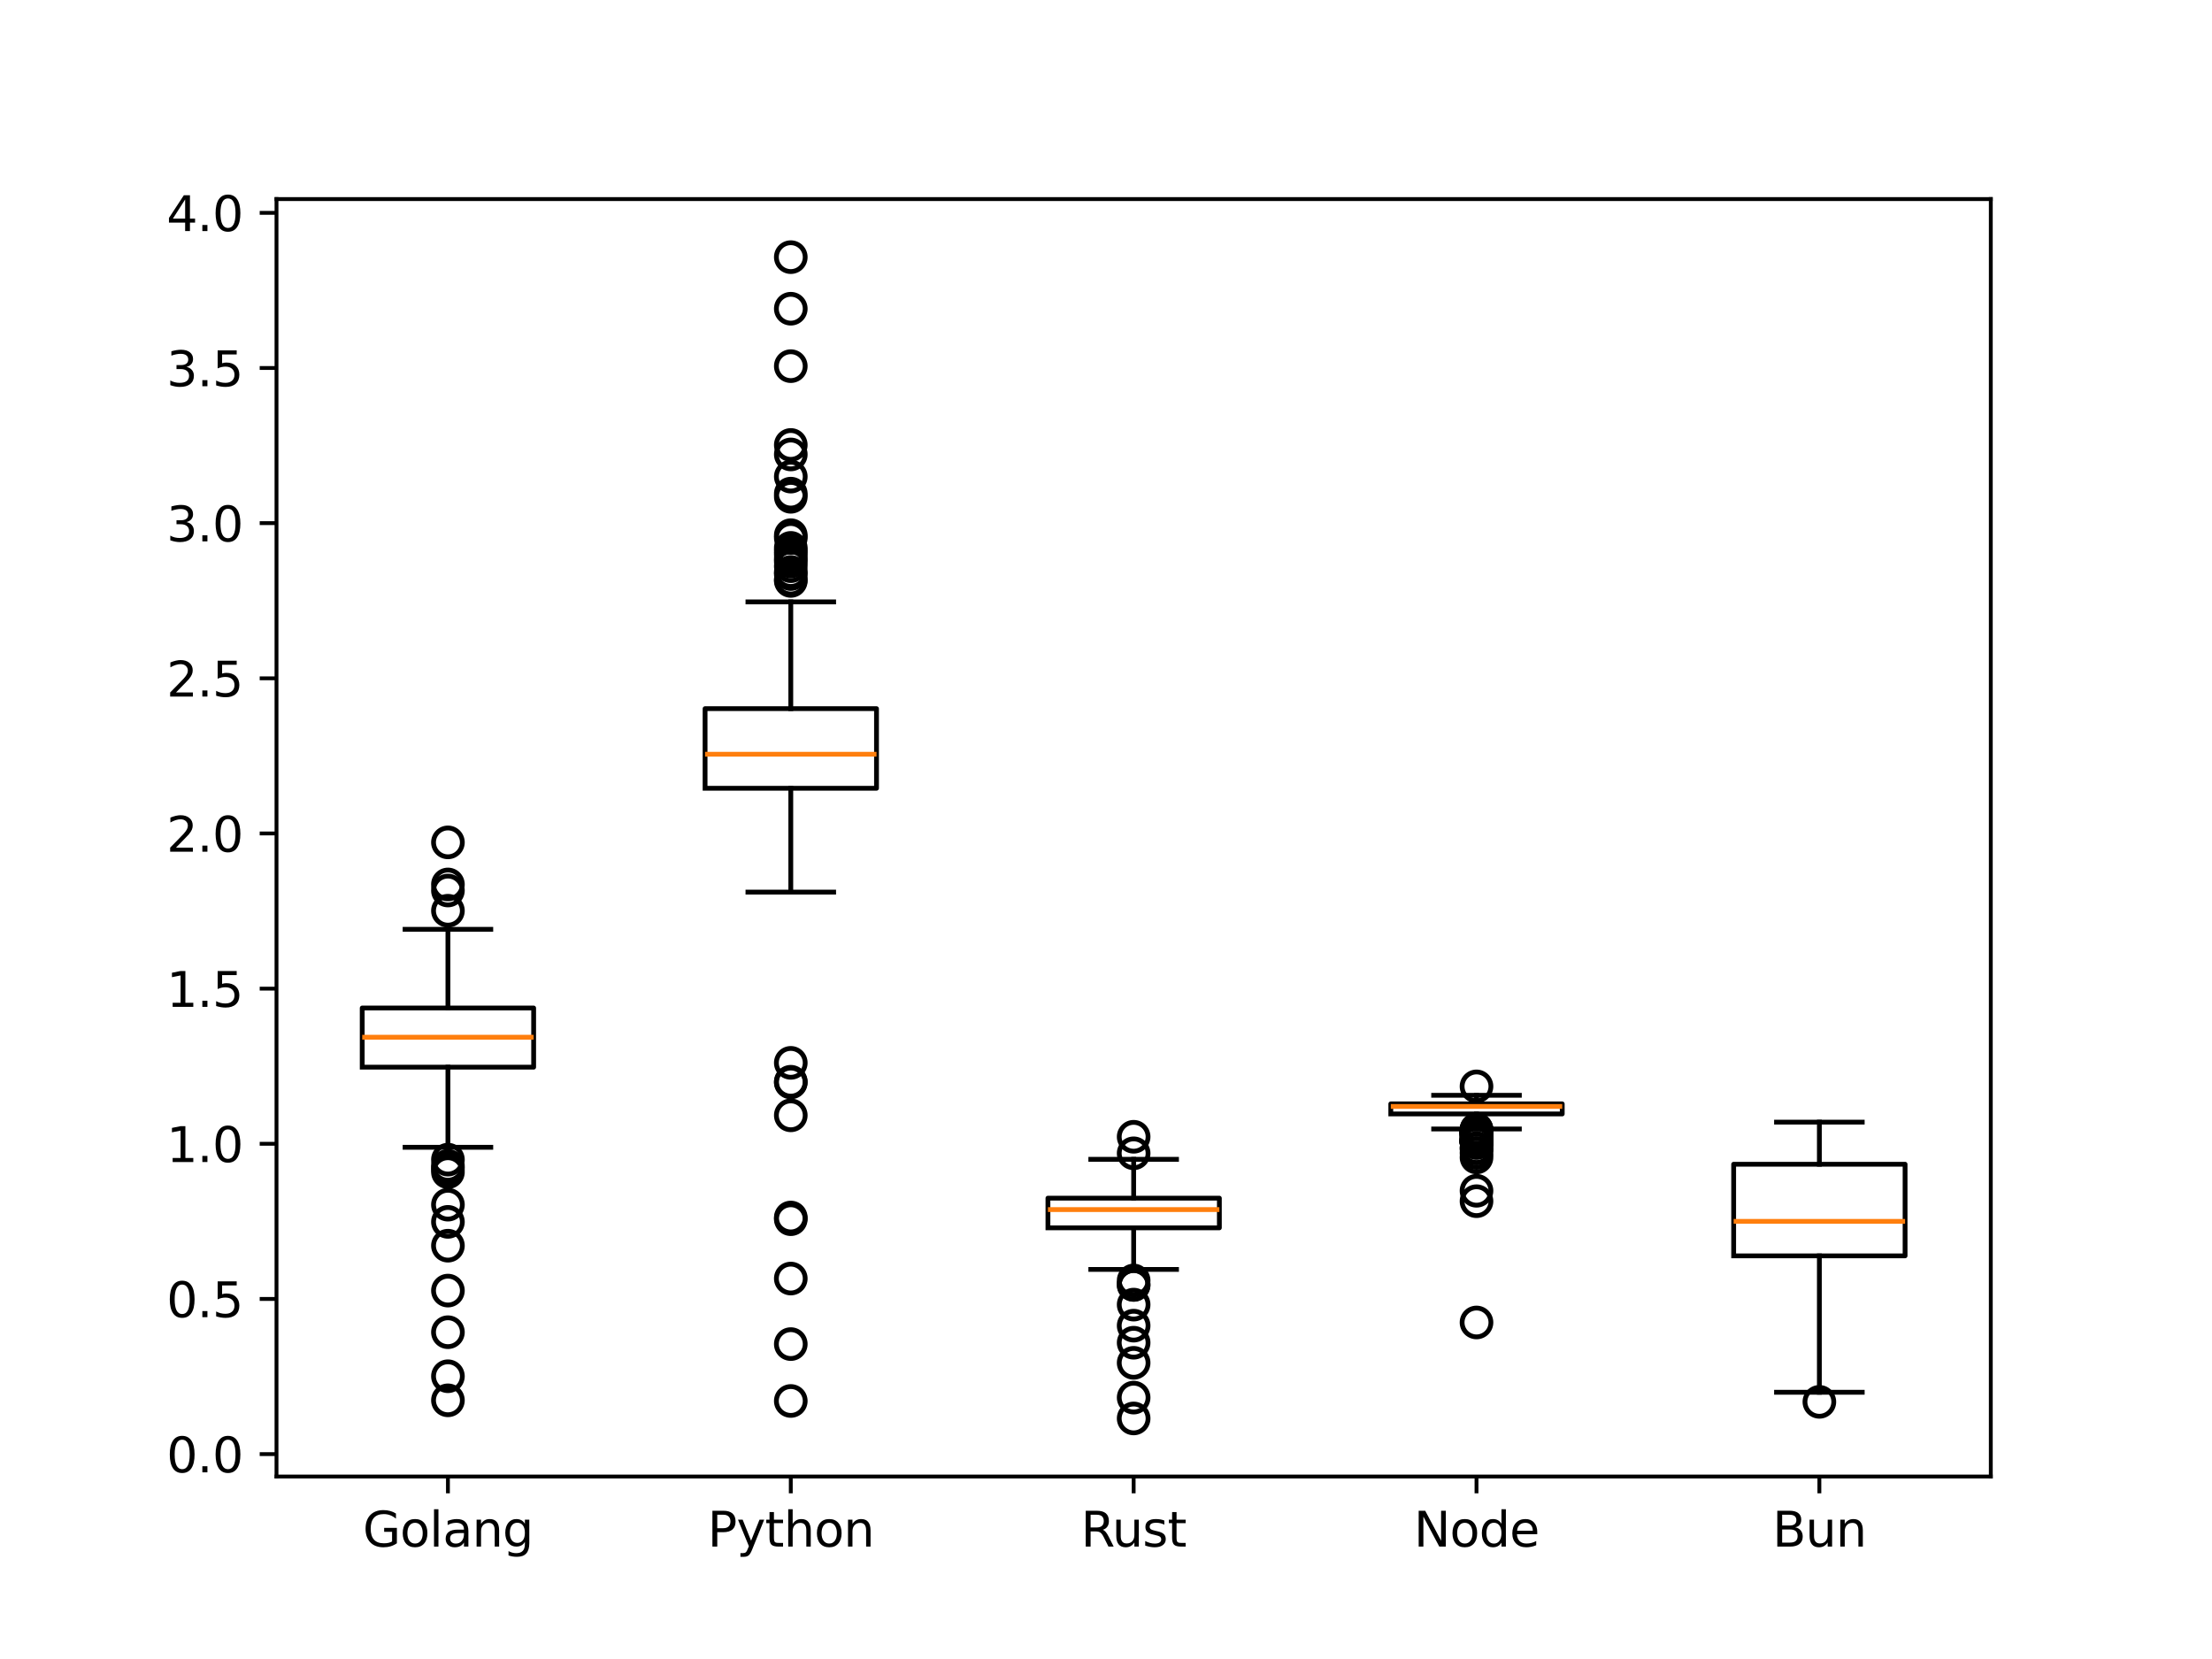 <?xml version="1.0" encoding="utf-8" standalone="no"?>
<!DOCTYPE svg PUBLIC "-//W3C//DTD SVG 1.1//EN"
  "http://www.w3.org/Graphics/SVG/1.1/DTD/svg11.dtd">
<svg xmlns:xlink="http://www.w3.org/1999/xlink" width="460.8pt" height="345.6pt" viewBox="0 0 460.8 345.6" xmlns="http://www.w3.org/2000/svg" version="1.1">
 <defs>
  <style type="text/css">*{stroke-linejoin: round; stroke-linecap: butt}</style>
 </defs>
 <g id="figure_1">
  <g id="patch_1">
   <path d="M 0 345.6 
L 460.8 345.6 
L 460.8 0 
L 0 0 
z
" style="fill: #ffffff"/>
  </g>
  <g id="axes_1">
   <g id="patch_2">
    <path d="M 57.6 307.584 
L 414.72 307.584 
L 414.72 41.472 
L 57.6 41.472 
z
" style="fill: #ffffff"/>
   </g>
   <g id="matplotlib.axis_1">
    <g id="xtick_1">
     <g id="line2d_1">
      <defs>
       <path id="me615913531" d="M 0 0 
L 0 3.5 
" style="stroke: #000000; stroke-width: 0.8"/>
      </defs>
      <g>
       <use xlink:href="#me615913531" x="93.312" y="307.584" style="stroke: #000000; stroke-width: 0.8"/>
      </g>
     </g>
     <g id="text_1">
      <!-- Golang -->
      <g transform="translate(75.582 322.182) scale(0.1 -0.1)">
       <defs>
        <path id="DejaVuSans-47" d="M 3809 666 
L 3809 1919 
L 2778 1919 
L 2778 2438 
L 4434 2438 
L 4434 434 
Q 4069 175 3628 42 
Q 3188 -91 2688 -91 
Q 1594 -91 976 548 
Q 359 1188 359 2328 
Q 359 3472 976 4111 
Q 1594 4750 2688 4750 
Q 3144 4750 3555 4637 
Q 3966 4525 4313 4306 
L 4313 3634 
Q 3963 3931 3569 4081 
Q 3175 4231 2741 4231 
Q 1884 4231 1454 3753 
Q 1025 3275 1025 2328 
Q 1025 1384 1454 906 
Q 1884 428 2741 428 
Q 3075 428 3337 486 
Q 3600 544 3809 666 
z
" transform="scale(0.016)"/>
        <path id="DejaVuSans-6f" d="M 1959 3097 
Q 1497 3097 1228 2736 
Q 959 2375 959 1747 
Q 959 1119 1226 758 
Q 1494 397 1959 397 
Q 2419 397 2687 759 
Q 2956 1122 2956 1747 
Q 2956 2369 2687 2733 
Q 2419 3097 1959 3097 
z
M 1959 3584 
Q 2709 3584 3137 3096 
Q 3566 2609 3566 1747 
Q 3566 888 3137 398 
Q 2709 -91 1959 -91 
Q 1206 -91 779 398 
Q 353 888 353 1747 
Q 353 2609 779 3096 
Q 1206 3584 1959 3584 
z
" transform="scale(0.016)"/>
        <path id="DejaVuSans-6c" d="M 603 4863 
L 1178 4863 
L 1178 0 
L 603 0 
L 603 4863 
z
" transform="scale(0.016)"/>
        <path id="DejaVuSans-61" d="M 2194 1759 
Q 1497 1759 1228 1600 
Q 959 1441 959 1056 
Q 959 750 1161 570 
Q 1363 391 1709 391 
Q 2188 391 2477 730 
Q 2766 1069 2766 1631 
L 2766 1759 
L 2194 1759 
z
M 3341 1997 
L 3341 0 
L 2766 0 
L 2766 531 
Q 2569 213 2275 61 
Q 1981 -91 1556 -91 
Q 1019 -91 701 211 
Q 384 513 384 1019 
Q 384 1609 779 1909 
Q 1175 2209 1959 2209 
L 2766 2209 
L 2766 2266 
Q 2766 2663 2505 2880 
Q 2244 3097 1772 3097 
Q 1472 3097 1187 3025 
Q 903 2953 641 2809 
L 641 3341 
Q 956 3463 1253 3523 
Q 1550 3584 1831 3584 
Q 2591 3584 2966 3190 
Q 3341 2797 3341 1997 
z
" transform="scale(0.016)"/>
        <path id="DejaVuSans-6e" d="M 3513 2113 
L 3513 0 
L 2938 0 
L 2938 2094 
Q 2938 2591 2744 2837 
Q 2550 3084 2163 3084 
Q 1697 3084 1428 2787 
Q 1159 2491 1159 1978 
L 1159 0 
L 581 0 
L 581 3500 
L 1159 3500 
L 1159 2956 
Q 1366 3272 1645 3428 
Q 1925 3584 2291 3584 
Q 2894 3584 3203 3211 
Q 3513 2838 3513 2113 
z
" transform="scale(0.016)"/>
        <path id="DejaVuSans-67" d="M 2906 1791 
Q 2906 2416 2648 2759 
Q 2391 3103 1925 3103 
Q 1463 3103 1205 2759 
Q 947 2416 947 1791 
Q 947 1169 1205 825 
Q 1463 481 1925 481 
Q 2391 481 2648 825 
Q 2906 1169 2906 1791 
z
M 3481 434 
Q 3481 -459 3084 -895 
Q 2688 -1331 1869 -1331 
Q 1566 -1331 1297 -1286 
Q 1028 -1241 775 -1147 
L 775 -588 
Q 1028 -725 1275 -790 
Q 1522 -856 1778 -856 
Q 2344 -856 2625 -561 
Q 2906 -266 2906 331 
L 2906 616 
Q 2728 306 2450 153 
Q 2172 0 1784 0 
Q 1141 0 747 490 
Q 353 981 353 1791 
Q 353 2603 747 3093 
Q 1141 3584 1784 3584 
Q 2172 3584 2450 3431 
Q 2728 3278 2906 2969 
L 2906 3500 
L 3481 3500 
L 3481 434 
z
" transform="scale(0.016)"/>
       </defs>
       <use xlink:href="#DejaVuSans-47"/>
       <use xlink:href="#DejaVuSans-6f" x="77.49"/>
       <use xlink:href="#DejaVuSans-6c" x="138.672"/>
       <use xlink:href="#DejaVuSans-61" x="166.455"/>
       <use xlink:href="#DejaVuSans-6e" x="227.734"/>
       <use xlink:href="#DejaVuSans-67" x="291.113"/>
      </g>
     </g>
    </g>
    <g id="xtick_2">
     <g id="line2d_2">
      <g>
       <use xlink:href="#me615913531" x="164.736" y="307.584" style="stroke: #000000; stroke-width: 0.8"/>
      </g>
     </g>
     <g id="text_2">
      <!-- Python -->
      <g transform="translate(147.405 322.182) scale(0.1 -0.1)">
       <defs>
        <path id="DejaVuSans-50" d="M 1259 4147 
L 1259 2394 
L 2053 2394 
Q 2494 2394 2734 2622 
Q 2975 2850 2975 3272 
Q 2975 3691 2734 3919 
Q 2494 4147 2053 4147 
L 1259 4147 
z
M 628 4666 
L 2053 4666 
Q 2838 4666 3239 4311 
Q 3641 3956 3641 3272 
Q 3641 2581 3239 2228 
Q 2838 1875 2053 1875 
L 1259 1875 
L 1259 0 
L 628 0 
L 628 4666 
z
" transform="scale(0.016)"/>
        <path id="DejaVuSans-79" d="M 2059 -325 
Q 1816 -950 1584 -1140 
Q 1353 -1331 966 -1331 
L 506 -1331 
L 506 -850 
L 844 -850 
Q 1081 -850 1212 -737 
Q 1344 -625 1503 -206 
L 1606 56 
L 191 3500 
L 800 3500 
L 1894 763 
L 2988 3500 
L 3597 3500 
L 2059 -325 
z
" transform="scale(0.016)"/>
        <path id="DejaVuSans-74" d="M 1172 4494 
L 1172 3500 
L 2356 3500 
L 2356 3053 
L 1172 3053 
L 1172 1153 
Q 1172 725 1289 603 
Q 1406 481 1766 481 
L 2356 481 
L 2356 0 
L 1766 0 
Q 1100 0 847 248 
Q 594 497 594 1153 
L 594 3053 
L 172 3053 
L 172 3500 
L 594 3500 
L 594 4494 
L 1172 4494 
z
" transform="scale(0.016)"/>
        <path id="DejaVuSans-68" d="M 3513 2113 
L 3513 0 
L 2938 0 
L 2938 2094 
Q 2938 2591 2744 2837 
Q 2550 3084 2163 3084 
Q 1697 3084 1428 2787 
Q 1159 2491 1159 1978 
L 1159 0 
L 581 0 
L 581 4863 
L 1159 4863 
L 1159 2956 
Q 1366 3272 1645 3428 
Q 1925 3584 2291 3584 
Q 2894 3584 3203 3211 
Q 3513 2838 3513 2113 
z
" transform="scale(0.016)"/>
       </defs>
       <use xlink:href="#DejaVuSans-50"/>
       <use xlink:href="#DejaVuSans-79" x="60.303"/>
       <use xlink:href="#DejaVuSans-74" x="119.482"/>
       <use xlink:href="#DejaVuSans-68" x="158.691"/>
       <use xlink:href="#DejaVuSans-6f" x="222.07"/>
       <use xlink:href="#DejaVuSans-6e" x="283.252"/>
      </g>
     </g>
    </g>
    <g id="xtick_3">
     <g id="line2d_3">
      <g>
       <use xlink:href="#me615913531" x="236.16" y="307.584" style="stroke: #000000; stroke-width: 0.8"/>
      </g>
     </g>
     <g id="text_3">
      <!-- Rust -->
      <g transform="translate(225.177 322.182) scale(0.1 -0.1)">
       <defs>
        <path id="DejaVuSans-52" d="M 2841 2188 
Q 3044 2119 3236 1894 
Q 3428 1669 3622 1275 
L 4263 0 
L 3584 0 
L 2988 1197 
Q 2756 1666 2539 1819 
Q 2322 1972 1947 1972 
L 1259 1972 
L 1259 0 
L 628 0 
L 628 4666 
L 2053 4666 
Q 2853 4666 3247 4331 
Q 3641 3997 3641 3322 
Q 3641 2881 3436 2590 
Q 3231 2300 2841 2188 
z
M 1259 4147 
L 1259 2491 
L 2053 2491 
Q 2509 2491 2742 2702 
Q 2975 2913 2975 3322 
Q 2975 3731 2742 3939 
Q 2509 4147 2053 4147 
L 1259 4147 
z
" transform="scale(0.016)"/>
        <path id="DejaVuSans-75" d="M 544 1381 
L 544 3500 
L 1119 3500 
L 1119 1403 
Q 1119 906 1312 657 
Q 1506 409 1894 409 
Q 2359 409 2629 706 
Q 2900 1003 2900 1516 
L 2900 3500 
L 3475 3500 
L 3475 0 
L 2900 0 
L 2900 538 
Q 2691 219 2414 64 
Q 2138 -91 1772 -91 
Q 1169 -91 856 284 
Q 544 659 544 1381 
z
M 1991 3584 
L 1991 3584 
z
" transform="scale(0.016)"/>
        <path id="DejaVuSans-73" d="M 2834 3397 
L 2834 2853 
Q 2591 2978 2328 3040 
Q 2066 3103 1784 3103 
Q 1356 3103 1142 2972 
Q 928 2841 928 2578 
Q 928 2378 1081 2264 
Q 1234 2150 1697 2047 
L 1894 2003 
Q 2506 1872 2764 1633 
Q 3022 1394 3022 966 
Q 3022 478 2636 193 
Q 2250 -91 1575 -91 
Q 1294 -91 989 -36 
Q 684 19 347 128 
L 347 722 
Q 666 556 975 473 
Q 1284 391 1588 391 
Q 1994 391 2212 530 
Q 2431 669 2431 922 
Q 2431 1156 2273 1281 
Q 2116 1406 1581 1522 
L 1381 1569 
Q 847 1681 609 1914 
Q 372 2147 372 2553 
Q 372 3047 722 3315 
Q 1072 3584 1716 3584 
Q 2034 3584 2315 3537 
Q 2597 3491 2834 3397 
z
" transform="scale(0.016)"/>
       </defs>
       <use xlink:href="#DejaVuSans-52"/>
       <use xlink:href="#DejaVuSans-75" x="64.982"/>
       <use xlink:href="#DejaVuSans-73" x="128.361"/>
       <use xlink:href="#DejaVuSans-74" x="180.461"/>
      </g>
     </g>
    </g>
    <g id="xtick_4">
     <g id="line2d_4">
      <g>
       <use xlink:href="#me615913531" x="307.584" y="307.584" style="stroke: #000000; stroke-width: 0.8"/>
      </g>
     </g>
     <g id="text_4">
      <!-- Node -->
      <g transform="translate(294.533 322.182) scale(0.1 -0.1)">
       <defs>
        <path id="DejaVuSans-4e" d="M 628 4666 
L 1478 4666 
L 3547 763 
L 3547 4666 
L 4159 4666 
L 4159 0 
L 3309 0 
L 1241 3903 
L 1241 0 
L 628 0 
L 628 4666 
z
" transform="scale(0.016)"/>
        <path id="DejaVuSans-64" d="M 2906 2969 
L 2906 4863 
L 3481 4863 
L 3481 0 
L 2906 0 
L 2906 525 
Q 2725 213 2448 61 
Q 2172 -91 1784 -91 
Q 1150 -91 751 415 
Q 353 922 353 1747 
Q 353 2572 751 3078 
Q 1150 3584 1784 3584 
Q 2172 3584 2448 3432 
Q 2725 3281 2906 2969 
z
M 947 1747 
Q 947 1113 1208 752 
Q 1469 391 1925 391 
Q 2381 391 2643 752 
Q 2906 1113 2906 1747 
Q 2906 2381 2643 2742 
Q 2381 3103 1925 3103 
Q 1469 3103 1208 2742 
Q 947 2381 947 1747 
z
" transform="scale(0.016)"/>
        <path id="DejaVuSans-65" d="M 3597 1894 
L 3597 1613 
L 953 1613 
Q 991 1019 1311 708 
Q 1631 397 2203 397 
Q 2534 397 2845 478 
Q 3156 559 3463 722 
L 3463 178 
Q 3153 47 2828 -22 
Q 2503 -91 2169 -91 
Q 1331 -91 842 396 
Q 353 884 353 1716 
Q 353 2575 817 3079 
Q 1281 3584 2069 3584 
Q 2775 3584 3186 3129 
Q 3597 2675 3597 1894 
z
M 3022 2063 
Q 3016 2534 2758 2815 
Q 2500 3097 2075 3097 
Q 1594 3097 1305 2825 
Q 1016 2553 972 2059 
L 3022 2063 
z
" transform="scale(0.016)"/>
       </defs>
       <use xlink:href="#DejaVuSans-4e"/>
       <use xlink:href="#DejaVuSans-6f" x="74.805"/>
       <use xlink:href="#DejaVuSans-64" x="135.986"/>
       <use xlink:href="#DejaVuSans-65" x="199.463"/>
      </g>
     </g>
    </g>
    <g id="xtick_5">
     <g id="line2d_5">
      <g>
       <use xlink:href="#me615913531" x="379.008" y="307.584" style="stroke: #000000; stroke-width: 0.8"/>
      </g>
     </g>
     <g id="text_5">
      <!-- Bun -->
      <g transform="translate(369.24 322.182) scale(0.1 -0.1)">
       <defs>
        <path id="DejaVuSans-42" d="M 1259 2228 
L 1259 519 
L 2272 519 
Q 2781 519 3026 730 
Q 3272 941 3272 1375 
Q 3272 1813 3026 2020 
Q 2781 2228 2272 2228 
L 1259 2228 
z
M 1259 4147 
L 1259 2741 
L 2194 2741 
Q 2656 2741 2882 2914 
Q 3109 3088 3109 3444 
Q 3109 3797 2882 3972 
Q 2656 4147 2194 4147 
L 1259 4147 
z
M 628 4666 
L 2241 4666 
Q 2963 4666 3353 4366 
Q 3744 4066 3744 3513 
Q 3744 3084 3544 2831 
Q 3344 2578 2956 2516 
Q 3422 2416 3680 2098 
Q 3938 1781 3938 1306 
Q 3938 681 3513 340 
Q 3088 0 2303 0 
L 628 0 
L 628 4666 
z
" transform="scale(0.016)"/>
       </defs>
       <use xlink:href="#DejaVuSans-42"/>
       <use xlink:href="#DejaVuSans-75" x="68.604"/>
       <use xlink:href="#DejaVuSans-6e" x="131.982"/>
      </g>
     </g>
    </g>
   </g>
   <g id="matplotlib.axis_2">
    <g id="ytick_1">
     <g id="line2d_6">
      <defs>
       <path id="m60cbee20ed" d="M 0 0 
L -3.5 0 
" style="stroke: #000000; stroke-width: 0.8"/>
      </defs>
      <g>
       <use xlink:href="#m60cbee20ed" x="57.6" y="302.916" style="stroke: #000000; stroke-width: 0.8"/>
      </g>
     </g>
     <g id="text_6">
      <!-- 0.0 -->
      <g transform="translate(34.697 306.715) scale(0.1 -0.1)">
       <defs>
        <path id="DejaVuSans-30" d="M 2034 4250 
Q 1547 4250 1301 3770 
Q 1056 3291 1056 2328 
Q 1056 1369 1301 889 
Q 1547 409 2034 409 
Q 2525 409 2770 889 
Q 3016 1369 3016 2328 
Q 3016 3291 2770 3770 
Q 2525 4250 2034 4250 
z
M 2034 4750 
Q 2819 4750 3233 4129 
Q 3647 3509 3647 2328 
Q 3647 1150 3233 529 
Q 2819 -91 2034 -91 
Q 1250 -91 836 529 
Q 422 1150 422 2328 
Q 422 3509 836 4129 
Q 1250 4750 2034 4750 
z
" transform="scale(0.016)"/>
        <path id="DejaVuSans-2e" d="M 684 794 
L 1344 794 
L 1344 0 
L 684 0 
L 684 794 
z
" transform="scale(0.016)"/>
       </defs>
       <use xlink:href="#DejaVuSans-30"/>
       <use xlink:href="#DejaVuSans-2e" x="63.623"/>
       <use xlink:href="#DejaVuSans-30" x="95.41"/>
      </g>
     </g>
    </g>
    <g id="ytick_2">
     <g id="line2d_7">
      <g>
       <use xlink:href="#m60cbee20ed" x="57.6" y="270.593" style="stroke: #000000; stroke-width: 0.8"/>
      </g>
     </g>
     <g id="text_7">
      <!-- 0.5 -->
      <g transform="translate(34.697 274.393) scale(0.1 -0.1)">
       <defs>
        <path id="DejaVuSans-35" d="M 691 4666 
L 3169 4666 
L 3169 4134 
L 1269 4134 
L 1269 2991 
Q 1406 3038 1543 3061 
Q 1681 3084 1819 3084 
Q 2600 3084 3056 2656 
Q 3513 2228 3513 1497 
Q 3513 744 3044 326 
Q 2575 -91 1722 -91 
Q 1428 -91 1123 -41 
Q 819 9 494 109 
L 494 744 
Q 775 591 1075 516 
Q 1375 441 1709 441 
Q 2250 441 2565 725 
Q 2881 1009 2881 1497 
Q 2881 1984 2565 2268 
Q 2250 2553 1709 2553 
Q 1456 2553 1204 2497 
Q 953 2441 691 2322 
L 691 4666 
z
" transform="scale(0.016)"/>
       </defs>
       <use xlink:href="#DejaVuSans-30"/>
       <use xlink:href="#DejaVuSans-2e" x="63.623"/>
       <use xlink:href="#DejaVuSans-35" x="95.41"/>
      </g>
     </g>
    </g>
    <g id="ytick_3">
     <g id="line2d_8">
      <g>
       <use xlink:href="#m60cbee20ed" x="57.6" y="238.271" style="stroke: #000000; stroke-width: 0.8"/>
      </g>
     </g>
     <g id="text_8">
      <!-- 1.0 -->
      <g transform="translate(34.697 242.07) scale(0.1 -0.1)">
       <defs>
        <path id="DejaVuSans-31" d="M 794 531 
L 1825 531 
L 1825 4091 
L 703 3866 
L 703 4441 
L 1819 4666 
L 2450 4666 
L 2450 531 
L 3481 531 
L 3481 0 
L 794 0 
L 794 531 
z
" transform="scale(0.016)"/>
       </defs>
       <use xlink:href="#DejaVuSans-31"/>
       <use xlink:href="#DejaVuSans-2e" x="63.623"/>
       <use xlink:href="#DejaVuSans-30" x="95.41"/>
      </g>
     </g>
    </g>
    <g id="ytick_4">
     <g id="line2d_9">
      <g>
       <use xlink:href="#m60cbee20ed" x="57.6" y="205.949" style="stroke: #000000; stroke-width: 0.8"/>
      </g>
     </g>
     <g id="text_9">
      <!-- 1.5 -->
      <g transform="translate(34.697 209.748) scale(0.1 -0.1)">
       <use xlink:href="#DejaVuSans-31"/>
       <use xlink:href="#DejaVuSans-2e" x="63.623"/>
       <use xlink:href="#DejaVuSans-35" x="95.41"/>
      </g>
     </g>
    </g>
    <g id="ytick_5">
     <g id="line2d_10">
      <g>
       <use xlink:href="#m60cbee20ed" x="57.6" y="173.626" style="stroke: #000000; stroke-width: 0.8"/>
      </g>
     </g>
     <g id="text_10">
      <!-- 2.0 -->
      <g transform="translate(34.697 177.425) scale(0.1 -0.1)">
       <defs>
        <path id="DejaVuSans-32" d="M 1228 531 
L 3431 531 
L 3431 0 
L 469 0 
L 469 531 
Q 828 903 1448 1529 
Q 2069 2156 2228 2338 
Q 2531 2678 2651 2914 
Q 2772 3150 2772 3378 
Q 2772 3750 2511 3984 
Q 2250 4219 1831 4219 
Q 1534 4219 1204 4116 
Q 875 4013 500 3803 
L 500 4441 
Q 881 4594 1212 4672 
Q 1544 4750 1819 4750 
Q 2544 4750 2975 4387 
Q 3406 4025 3406 3419 
Q 3406 3131 3298 2873 
Q 3191 2616 2906 2266 
Q 2828 2175 2409 1742 
Q 1991 1309 1228 531 
z
" transform="scale(0.016)"/>
       </defs>
       <use xlink:href="#DejaVuSans-32"/>
       <use xlink:href="#DejaVuSans-2e" x="63.623"/>
       <use xlink:href="#DejaVuSans-30" x="95.41"/>
      </g>
     </g>
    </g>
    <g id="ytick_6">
     <g id="line2d_11">
      <g>
       <use xlink:href="#m60cbee20ed" x="57.6" y="141.304" style="stroke: #000000; stroke-width: 0.8"/>
      </g>
     </g>
     <g id="text_11">
      <!-- 2.5 -->
      <g transform="translate(34.697 145.103) scale(0.1 -0.1)">
       <use xlink:href="#DejaVuSans-32"/>
       <use xlink:href="#DejaVuSans-2e" x="63.623"/>
       <use xlink:href="#DejaVuSans-35" x="95.41"/>
      </g>
     </g>
    </g>
    <g id="ytick_7">
     <g id="line2d_12">
      <g>
       <use xlink:href="#m60cbee20ed" x="57.6" y="108.981" style="stroke: #000000; stroke-width: 0.8"/>
      </g>
     </g>
     <g id="text_12">
      <!-- 3.0 -->
      <g transform="translate(34.697 112.781) scale(0.1 -0.1)">
       <defs>
        <path id="DejaVuSans-33" d="M 2597 2516 
Q 3050 2419 3304 2112 
Q 3559 1806 3559 1356 
Q 3559 666 3084 287 
Q 2609 -91 1734 -91 
Q 1441 -91 1130 -33 
Q 819 25 488 141 
L 488 750 
Q 750 597 1062 519 
Q 1375 441 1716 441 
Q 2309 441 2620 675 
Q 2931 909 2931 1356 
Q 2931 1769 2642 2001 
Q 2353 2234 1838 2234 
L 1294 2234 
L 1294 2753 
L 1863 2753 
Q 2328 2753 2575 2939 
Q 2822 3125 2822 3475 
Q 2822 3834 2567 4026 
Q 2313 4219 1838 4219 
Q 1578 4219 1281 4162 
Q 984 4106 628 3988 
L 628 4550 
Q 988 4650 1302 4700 
Q 1616 4750 1894 4750 
Q 2613 4750 3031 4423 
Q 3450 4097 3450 3541 
Q 3450 3153 3228 2886 
Q 3006 2619 2597 2516 
z
" transform="scale(0.016)"/>
       </defs>
       <use xlink:href="#DejaVuSans-33"/>
       <use xlink:href="#DejaVuSans-2e" x="63.623"/>
       <use xlink:href="#DejaVuSans-30" x="95.41"/>
      </g>
     </g>
    </g>
    <g id="ytick_8">
     <g id="line2d_13">
      <g>
       <use xlink:href="#m60cbee20ed" x="57.6" y="76.659" style="stroke: #000000; stroke-width: 0.8"/>
      </g>
     </g>
     <g id="text_13">
      <!-- 3.5 -->
      <g transform="translate(34.697 80.458) scale(0.1 -0.1)">
       <use xlink:href="#DejaVuSans-33"/>
       <use xlink:href="#DejaVuSans-2e" x="63.623"/>
       <use xlink:href="#DejaVuSans-35" x="95.41"/>
      </g>
     </g>
    </g>
    <g id="ytick_9">
     <g id="line2d_14">
      <g>
       <use xlink:href="#m60cbee20ed" x="57.6" y="44.337" style="stroke: #000000; stroke-width: 0.8"/>
      </g>
     </g>
     <g id="text_14">
      <!-- 4.0 -->
      <g transform="translate(34.697 48.136) scale(0.1 -0.1)">
       <defs>
        <path id="DejaVuSans-34" d="M 2419 4116 
L 825 1625 
L 2419 1625 
L 2419 4116 
z
M 2253 4666 
L 3047 4666 
L 3047 1625 
L 3713 1625 
L 3713 1100 
L 3047 1100 
L 3047 0 
L 2419 0 
L 2419 1100 
L 313 1100 
L 313 1709 
L 2253 4666 
z
" transform="scale(0.016)"/>
       </defs>
       <use xlink:href="#DejaVuSans-34"/>
       <use xlink:href="#DejaVuSans-2e" x="63.623"/>
       <use xlink:href="#DejaVuSans-30" x="95.41"/>
      </g>
     </g>
    </g>
   </g>
   <g id="line2d_15">
    <path d="M 75.456 222.312 
L 111.168 222.312 
L 111.168 209.986 
L 75.456 209.986 
L 75.456 222.312 
" clip-path="url(#pec221e2d20)" style="fill: none; stroke: #000000; stroke-linecap: square"/>
   </g>
   <g id="line2d_16">
    <path d="M 93.312 222.312 
L 93.312 239.001 
" clip-path="url(#pec221e2d20)" style="fill: none; stroke: #000000; stroke-linecap: square"/>
   </g>
   <g id="line2d_17">
    <path d="M 93.312 209.986 
L 93.312 193.595 
" clip-path="url(#pec221e2d20)" style="fill: none; stroke: #000000; stroke-linecap: square"/>
   </g>
   <g id="line2d_18">
    <path d="M 84.384 239.001 
L 102.24 239.001 
" clip-path="url(#pec221e2d20)" style="fill: none; stroke: #000000; stroke-linecap: square"/>
   </g>
   <g id="line2d_19">
    <path d="M 84.384 193.595 
L 102.24 193.595 
" clip-path="url(#pec221e2d20)" style="fill: none; stroke: #000000; stroke-linecap: square"/>
   </g>
   <g id="line2d_20">
    <defs>
     <path id="mcee73d740c" d="M 0 3 
C 0.796 3 1.559 2.684 2.121 2.121 
C 2.684 1.559 3 0.796 3 0 
C 3 -0.796 2.684 -1.559 2.121 -2.121 
C 1.559 -2.684 0.796 -3 0 -3 
C -0.796 -3 -1.559 -2.684 -2.121 -2.121 
C -2.684 -1.559 -3 -0.796 -3 0 
C -3 0.796 -2.684 1.559 -2.121 2.121 
C -1.559 2.684 -0.796 3 0 3 
z
" style="stroke: #000000"/>
    </defs>
    <g clip-path="url(#pec221e2d20)">
     <use xlink:href="#mcee73d740c" x="93.312" y="286.696" style="fill-opacity: 0; stroke: #000000"/>
     <use xlink:href="#mcee73d740c" x="93.312" y="259.5" style="fill-opacity: 0; stroke: #000000"/>
     <use xlink:href="#mcee73d740c" x="93.312" y="244.179" style="fill-opacity: 0; stroke: #000000"/>
     <use xlink:href="#mcee73d740c" x="93.312" y="291.713" style="fill-opacity: 0; stroke: #000000"/>
     <use xlink:href="#mcee73d740c" x="93.312" y="277.523" style="fill-opacity: 0; stroke: #000000"/>
     <use xlink:href="#mcee73d740c" x="93.312" y="254.536" style="fill-opacity: 0; stroke: #000000"/>
     <use xlink:href="#mcee73d740c" x="93.312" y="242.861" style="fill-opacity: 0; stroke: #000000"/>
     <use xlink:href="#mcee73d740c" x="93.312" y="268.854" style="fill-opacity: 0; stroke: #000000"/>
     <use xlink:href="#mcee73d740c" x="93.312" y="243.449" style="fill-opacity: 0; stroke: #000000"/>
     <use xlink:href="#mcee73d740c" x="93.312" y="250.954" style="fill-opacity: 0; stroke: #000000"/>
     <use xlink:href="#mcee73d740c" x="93.312" y="241.574" style="fill-opacity: 0; stroke: #000000"/>
     <use xlink:href="#mcee73d740c" x="93.312" y="189.723" style="fill-opacity: 0; stroke: #000000"/>
     <use xlink:href="#mcee73d740c" x="93.312" y="184.247" style="fill-opacity: 0; stroke: #000000"/>
     <use xlink:href="#mcee73d740c" x="93.312" y="175.482" style="fill-opacity: 0; stroke: #000000"/>
     <use xlink:href="#mcee73d740c" x="93.312" y="185.508" style="fill-opacity: 0; stroke: #000000"/>
    </g>
   </g>
   <g id="line2d_21">
    <path d="M 146.88 164.209 
L 182.592 164.209 
L 182.592 147.626 
L 146.88 147.626 
L 146.88 164.209 
" clip-path="url(#pec221e2d20)" style="fill: none; stroke: #000000; stroke-linecap: square"/>
   </g>
   <g id="line2d_22">
    <path d="M 164.736 164.209 
L 164.736 185.844 
" clip-path="url(#pec221e2d20)" style="fill: none; stroke: #000000; stroke-linecap: square"/>
   </g>
   <g id="line2d_23">
    <path d="M 164.736 147.626 
L 164.736 125.388 
" clip-path="url(#pec221e2d20)" style="fill: none; stroke: #000000; stroke-linecap: square"/>
   </g>
   <g id="line2d_24">
    <path d="M 155.808 185.844 
L 173.664 185.844 
" clip-path="url(#pec221e2d20)" style="fill: none; stroke: #000000; stroke-linecap: square"/>
   </g>
   <g id="line2d_25">
    <path d="M 155.808 125.388 
L 173.664 125.388 
" clip-path="url(#pec221e2d20)" style="fill: none; stroke: #000000; stroke-linecap: square"/>
   </g>
   <g id="line2d_26">
    <g clip-path="url(#pec221e2d20)">
     <use xlink:href="#mcee73d740c" x="164.736" y="291.849" style="fill-opacity: 0; stroke: #000000"/>
     <use xlink:href="#mcee73d740c" x="164.736" y="253.631" style="fill-opacity: 0; stroke: #000000"/>
     <use xlink:href="#mcee73d740c" x="164.736" y="225.348" style="fill-opacity: 0; stroke: #000000"/>
     <use xlink:href="#mcee73d740c" x="164.736" y="253.98" style="fill-opacity: 0; stroke: #000000"/>
     <use xlink:href="#mcee73d740c" x="164.736" y="266.346" style="fill-opacity: 0; stroke: #000000"/>
     <use xlink:href="#mcee73d740c" x="164.736" y="232.343" style="fill-opacity: 0; stroke: #000000"/>
     <use xlink:href="#mcee73d740c" x="164.736" y="221.412" style="fill-opacity: 0; stroke: #000000"/>
     <use xlink:href="#mcee73d740c" x="164.736" y="279.999" style="fill-opacity: 0; stroke: #000000"/>
     <use xlink:href="#mcee73d740c" x="164.736" y="225.491" style="fill-opacity: 0; stroke: #000000"/>
     <use xlink:href="#mcee73d740c" x="164.736" y="116.364" style="fill-opacity: 0; stroke: #000000"/>
     <use xlink:href="#mcee73d740c" x="164.736" y="111.49" style="fill-opacity: 0; stroke: #000000"/>
     <use xlink:href="#mcee73d740c" x="164.736" y="103.493" style="fill-opacity: 0; stroke: #000000"/>
     <use xlink:href="#mcee73d740c" x="164.736" y="120.74" style="fill-opacity: 0; stroke: #000000"/>
     <use xlink:href="#mcee73d740c" x="164.736" y="114.806" style="fill-opacity: 0; stroke: #000000"/>
     <use xlink:href="#mcee73d740c" x="164.736" y="121.018" style="fill-opacity: 0; stroke: #000000"/>
     <use xlink:href="#mcee73d740c" x="164.736" y="119.59" style="fill-opacity: 0; stroke: #000000"/>
     <use xlink:href="#mcee73d740c" x="164.736" y="117.948" style="fill-opacity: 0; stroke: #000000"/>
     <use xlink:href="#mcee73d740c" x="164.736" y="114.134" style="fill-opacity: 0; stroke: #000000"/>
     <use xlink:href="#mcee73d740c" x="164.736" y="99.285" style="fill-opacity: 0; stroke: #000000"/>
     <use xlink:href="#mcee73d740c" x="164.736" y="94.669" style="fill-opacity: 0; stroke: #000000"/>
     <use xlink:href="#mcee73d740c" x="164.736" y="116.972" style="fill-opacity: 0; stroke: #000000"/>
     <use xlink:href="#mcee73d740c" x="164.736" y="112.059" style="fill-opacity: 0; stroke: #000000"/>
     <use xlink:href="#mcee73d740c" x="164.736" y="115.491" style="fill-opacity: 0; stroke: #000000"/>
     <use xlink:href="#mcee73d740c" x="164.736" y="76.278" style="fill-opacity: 0; stroke: #000000"/>
     <use xlink:href="#mcee73d740c" x="164.736" y="64.312" style="fill-opacity: 0; stroke: #000000"/>
     <use xlink:href="#mcee73d740c" x="164.736" y="119.163" style="fill-opacity: 0; stroke: #000000"/>
     <use xlink:href="#mcee73d740c" x="164.736" y="102.834" style="fill-opacity: 0; stroke: #000000"/>
     <use xlink:href="#mcee73d740c" x="164.736" y="92.691" style="fill-opacity: 0; stroke: #000000"/>
     <use xlink:href="#mcee73d740c" x="164.736" y="53.568" style="fill-opacity: 0; stroke: #000000"/>
    </g>
   </g>
   <g id="line2d_27">
    <path d="M 218.304 255.78 
L 254.016 255.78 
L 254.016 249.6 
L 218.304 249.6 
L 218.304 255.78 
" clip-path="url(#pec221e2d20)" style="fill: none; stroke: #000000; stroke-linecap: square"/>
   </g>
   <g id="line2d_28">
    <path d="M 236.16 255.78 
L 236.16 264.446 
" clip-path="url(#pec221e2d20)" style="fill: none; stroke: #000000; stroke-linecap: square"/>
   </g>
   <g id="line2d_29">
    <path d="M 236.16 249.6 
L 236.16 241.51 
" clip-path="url(#pec221e2d20)" style="fill: none; stroke: #000000; stroke-linecap: square"/>
   </g>
   <g id="line2d_30">
    <path d="M 227.232 264.446 
L 245.088 264.446 
" clip-path="url(#pec221e2d20)" style="fill: none; stroke: #000000; stroke-linecap: square"/>
   </g>
   <g id="line2d_31">
    <path d="M 227.232 241.51 
L 245.088 241.51 
" clip-path="url(#pec221e2d20)" style="fill: none; stroke: #000000; stroke-linecap: square"/>
   </g>
   <g id="line2d_32">
    <g clip-path="url(#pec221e2d20)">
     <use xlink:href="#mcee73d740c" x="236.16" y="283.904" style="fill-opacity: 0; stroke: #000000"/>
     <use xlink:href="#mcee73d740c" x="236.16" y="271.776" style="fill-opacity: 0; stroke: #000000"/>
     <use xlink:href="#mcee73d740c" x="236.16" y="291.144" style="fill-opacity: 0; stroke: #000000"/>
     <use xlink:href="#mcee73d740c" x="236.16" y="276.159" style="fill-opacity: 0; stroke: #000000"/>
     <use xlink:href="#mcee73d740c" x="236.16" y="267.671" style="fill-opacity: 0; stroke: #000000"/>
     <use xlink:href="#mcee73d740c" x="236.16" y="266.747" style="fill-opacity: 0; stroke: #000000"/>
     <use xlink:href="#mcee73d740c" x="236.16" y="267.658" style="fill-opacity: 0; stroke: #000000"/>
     <use xlink:href="#mcee73d740c" x="236.16" y="295.488" style="fill-opacity: 0; stroke: #000000"/>
     <use xlink:href="#mcee73d740c" x="236.16" y="279.715" style="fill-opacity: 0; stroke: #000000"/>
     <use xlink:href="#mcee73d740c" x="236.16" y="240.256" style="fill-opacity: 0; stroke: #000000"/>
     <use xlink:href="#mcee73d740c" x="236.16" y="236.81" style="fill-opacity: 0; stroke: #000000"/>
    </g>
   </g>
   <g id="line2d_33">
    <path d="M 289.728 232.052 
L 325.44 232.052 
L 325.44 229.958 
L 289.728 229.958 
L 289.728 232.052 
" clip-path="url(#pec221e2d20)" style="fill: none; stroke: #000000; stroke-linecap: square"/>
   </g>
   <g id="line2d_34">
    <path d="M 307.584 232.052 
L 307.584 235.187 
" clip-path="url(#pec221e2d20)" style="fill: none; stroke: #000000; stroke-linecap: square"/>
   </g>
   <g id="line2d_35">
    <path d="M 307.584 229.958 
L 307.584 228.173 
" clip-path="url(#pec221e2d20)" style="fill: none; stroke: #000000; stroke-linecap: square"/>
   </g>
   <g id="line2d_36">
    <path d="M 298.656 235.187 
L 316.512 235.187 
" clip-path="url(#pec221e2d20)" style="fill: none; stroke: #000000; stroke-linecap: square"/>
   </g>
   <g id="line2d_37">
    <path d="M 298.656 228.173 
L 316.512 228.173 
" clip-path="url(#pec221e2d20)" style="fill: none; stroke: #000000; stroke-linecap: square"/>
   </g>
   <g id="line2d_38">
    <g clip-path="url(#pec221e2d20)">
     <use xlink:href="#mcee73d740c" x="307.584" y="248.058" style="fill-opacity: 0; stroke: #000000"/>
     <use xlink:href="#mcee73d740c" x="307.584" y="241.115" style="fill-opacity: 0; stroke: #000000"/>
     <use xlink:href="#mcee73d740c" x="307.584" y="240.171" style="fill-opacity: 0; stroke: #000000"/>
     <use xlink:href="#mcee73d740c" x="307.584" y="235.866" style="fill-opacity: 0; stroke: #000000"/>
     <use xlink:href="#mcee73d740c" x="307.584" y="235.653" style="fill-opacity: 0; stroke: #000000"/>
     <use xlink:href="#mcee73d740c" x="307.584" y="235.239" style="fill-opacity: 0; stroke: #000000"/>
     <use xlink:href="#mcee73d740c" x="307.584" y="235.504" style="fill-opacity: 0; stroke: #000000"/>
     <use xlink:href="#mcee73d740c" x="307.584" y="235.911" style="fill-opacity: 0; stroke: #000000"/>
     <use xlink:href="#mcee73d740c" x="307.584" y="235.646" style="fill-opacity: 0; stroke: #000000"/>
     <use xlink:href="#mcee73d740c" x="307.584" y="235.937" style="fill-opacity: 0; stroke: #000000"/>
     <use xlink:href="#mcee73d740c" x="307.584" y="235.963" style="fill-opacity: 0; stroke: #000000"/>
     <use xlink:href="#mcee73d740c" x="307.584" y="236.015" style="fill-opacity: 0; stroke: #000000"/>
     <use xlink:href="#mcee73d740c" x="307.584" y="250.23" style="fill-opacity: 0; stroke: #000000"/>
     <use xlink:href="#mcee73d740c" x="307.584" y="239.17" style="fill-opacity: 0; stroke: #000000"/>
     <use xlink:href="#mcee73d740c" x="307.584" y="235.698" style="fill-opacity: 0; stroke: #000000"/>
     <use xlink:href="#mcee73d740c" x="307.584" y="237.443" style="fill-opacity: 0; stroke: #000000"/>
     <use xlink:href="#mcee73d740c" x="307.584" y="236.745" style="fill-opacity: 0; stroke: #000000"/>
     <use xlink:href="#mcee73d740c" x="307.584" y="237.14" style="fill-opacity: 0; stroke: #000000"/>
     <use xlink:href="#mcee73d740c" x="307.584" y="236.189" style="fill-opacity: 0; stroke: #000000"/>
     <use xlink:href="#mcee73d740c" x="307.584" y="237.877" style="fill-opacity: 0; stroke: #000000"/>
     <use xlink:href="#mcee73d740c" x="307.584" y="237.728" style="fill-opacity: 0; stroke: #000000"/>
     <use xlink:href="#mcee73d740c" x="307.584" y="237.941" style="fill-opacity: 0; stroke: #000000"/>
     <use xlink:href="#mcee73d740c" x="307.584" y="236.61" style="fill-opacity: 0; stroke: #000000"/>
     <use xlink:href="#mcee73d740c" x="307.584" y="237.786" style="fill-opacity: 0; stroke: #000000"/>
     <use xlink:href="#mcee73d740c" x="307.584" y="237.431" style="fill-opacity: 0; stroke: #000000"/>
     <use xlink:href="#mcee73d740c" x="307.584" y="235.995" style="fill-opacity: 0; stroke: #000000"/>
     <use xlink:href="#mcee73d740c" x="307.584" y="237.528" style="fill-opacity: 0; stroke: #000000"/>
     <use xlink:href="#mcee73d740c" x="307.584" y="237.515" style="fill-opacity: 0; stroke: #000000"/>
     <use xlink:href="#mcee73d740c" x="307.584" y="236.506" style="fill-opacity: 0; stroke: #000000"/>
     <use xlink:href="#mcee73d740c" x="307.584" y="235.491" style="fill-opacity: 0; stroke: #000000"/>
     <use xlink:href="#mcee73d740c" x="307.584" y="235.317" style="fill-opacity: 0; stroke: #000000"/>
     <use xlink:href="#mcee73d740c" x="307.584" y="236.041" style="fill-opacity: 0; stroke: #000000"/>
     <use xlink:href="#mcee73d740c" x="307.584" y="235.814" style="fill-opacity: 0; stroke: #000000"/>
     <use xlink:href="#mcee73d740c" x="307.584" y="236.299" style="fill-opacity: 0; stroke: #000000"/>
     <use xlink:href="#mcee73d740c" x="307.584" y="236.209" style="fill-opacity: 0; stroke: #000000"/>
     <use xlink:href="#mcee73d740c" x="307.584" y="235.549" style="fill-opacity: 0; stroke: #000000"/>
     <use xlink:href="#mcee73d740c" x="307.584" y="275.493" style="fill-opacity: 0; stroke: #000000"/>
     <use xlink:href="#mcee73d740c" x="307.584" y="237.78" style="fill-opacity: 0; stroke: #000000"/>
     <use xlink:href="#mcee73d740c" x="307.584" y="236.81" style="fill-opacity: 0; stroke: #000000"/>
     <use xlink:href="#mcee73d740c" x="307.584" y="237.45" style="fill-opacity: 0; stroke: #000000"/>
     <use xlink:href="#mcee73d740c" x="307.584" y="237.269" style="fill-opacity: 0; stroke: #000000"/>
     <use xlink:href="#mcee73d740c" x="307.584" y="236.862" style="fill-opacity: 0; stroke: #000000"/>
     <use xlink:href="#mcee73d740c" x="307.584" y="237.676" style="fill-opacity: 0; stroke: #000000"/>
     <use xlink:href="#mcee73d740c" x="307.584" y="239.241" style="fill-opacity: 0; stroke: #000000"/>
     <use xlink:href="#mcee73d740c" x="307.584" y="237.902" style="fill-opacity: 0; stroke: #000000"/>
     <use xlink:href="#mcee73d740c" x="307.584" y="237.89" style="fill-opacity: 0; stroke: #000000"/>
     <use xlink:href="#mcee73d740c" x="307.584" y="238.051" style="fill-opacity: 0; stroke: #000000"/>
     <use xlink:href="#mcee73d740c" x="307.584" y="238.09" style="fill-opacity: 0; stroke: #000000"/>
     <use xlink:href="#mcee73d740c" x="307.584" y="237.308" style="fill-opacity: 0; stroke: #000000"/>
     <use xlink:href="#mcee73d740c" x="307.584" y="237.857" style="fill-opacity: 0; stroke: #000000"/>
     <use xlink:href="#mcee73d740c" x="307.584" y="237.56" style="fill-opacity: 0; stroke: #000000"/>
     <use xlink:href="#mcee73d740c" x="307.584" y="237.793" style="fill-opacity: 0; stroke: #000000"/>
     <use xlink:href="#mcee73d740c" x="307.584" y="237.637" style="fill-opacity: 0; stroke: #000000"/>
     <use xlink:href="#mcee73d740c" x="307.584" y="236.37" style="fill-opacity: 0; stroke: #000000"/>
     <use xlink:href="#mcee73d740c" x="307.584" y="236.228" style="fill-opacity: 0; stroke: #000000"/>
     <use xlink:href="#mcee73d740c" x="307.584" y="235.562" style="fill-opacity: 0; stroke: #000000"/>
     <use xlink:href="#mcee73d740c" x="307.584" y="236.015" style="fill-opacity: 0; stroke: #000000"/>
     <use xlink:href="#mcee73d740c" x="307.584" y="226.312" style="fill-opacity: 0; stroke: #000000"/>
    </g>
   </g>
   <g id="line2d_39">
    <path d="M 361.152 261.614 
L 396.864 261.614 
L 396.864 242.531 
L 361.152 242.531 
L 361.152 261.614 
" clip-path="url(#pec221e2d20)" style="fill: none; stroke: #000000; stroke-linecap: square"/>
   </g>
   <g id="line2d_40">
    <path d="M 379.008 261.614 
L 379.008 290.032 
" clip-path="url(#pec221e2d20)" style="fill: none; stroke: #000000; stroke-linecap: square"/>
   </g>
   <g id="line2d_41">
    <path d="M 379.008 242.531 
L 379.008 233.759 
" clip-path="url(#pec221e2d20)" style="fill: none; stroke: #000000; stroke-linecap: square"/>
   </g>
   <g id="line2d_42">
    <path d="M 370.08 290.032 
L 387.936 290.032 
" clip-path="url(#pec221e2d20)" style="fill: none; stroke: #000000; stroke-linecap: square"/>
   </g>
   <g id="line2d_43">
    <path d="M 370.08 233.759 
L 387.936 233.759 
" clip-path="url(#pec221e2d20)" style="fill: none; stroke: #000000; stroke-linecap: square"/>
   </g>
   <g id="line2d_44">
    <g clip-path="url(#pec221e2d20)">
     <use xlink:href="#mcee73d740c" x="379.008" y="292.03" style="fill-opacity: 0; stroke: #000000"/>
    </g>
   </g>
   <g id="line2d_45">
    <path d="M 75.456 216.072 
L 111.168 216.072 
" clip-path="url(#pec221e2d20)" style="fill: none; stroke: #ff7f0e"/>
   </g>
   <g id="line2d_46">
    <path d="M 146.88 157.119 
L 182.592 157.119 
" clip-path="url(#pec221e2d20)" style="fill: none; stroke: #ff7f0e"/>
   </g>
   <g id="line2d_47">
    <path d="M 218.304 251.976 
L 254.016 251.976 
" clip-path="url(#pec221e2d20)" style="fill: none; stroke: #ff7f0e"/>
   </g>
   <g id="line2d_48">
    <path d="M 289.728 230.494 
L 325.44 230.494 
" clip-path="url(#pec221e2d20)" style="fill: none; stroke: #ff7f0e"/>
   </g>
   <g id="line2d_49">
    <path d="M 361.152 254.426 
L 396.864 254.426 
" clip-path="url(#pec221e2d20)" style="fill: none; stroke: #ff7f0e"/>
   </g>
   <g id="patch_3">
    <path d="M 57.6 307.584 
L 57.6 41.472 
" style="fill: none; stroke: #000000; stroke-width: 0.8; stroke-linejoin: miter; stroke-linecap: square"/>
   </g>
   <g id="patch_4">
    <path d="M 414.72 307.584 
L 414.72 41.472 
" style="fill: none; stroke: #000000; stroke-width: 0.8; stroke-linejoin: miter; stroke-linecap: square"/>
   </g>
   <g id="patch_5">
    <path d="M 57.6 307.584 
L 414.72 307.584 
" style="fill: none; stroke: #000000; stroke-width: 0.8; stroke-linejoin: miter; stroke-linecap: square"/>
   </g>
   <g id="patch_6">
    <path d="M 57.6 41.472 
L 414.72 41.472 
" style="fill: none; stroke: #000000; stroke-width: 0.8; stroke-linejoin: miter; stroke-linecap: square"/>
   </g>
  </g>
 </g>
 <defs>
  <clipPath id="pec221e2d20">
   <rect x="57.6" y="41.472" width="357.12" height="266.112"/>
  </clipPath>
 </defs>
</svg>
